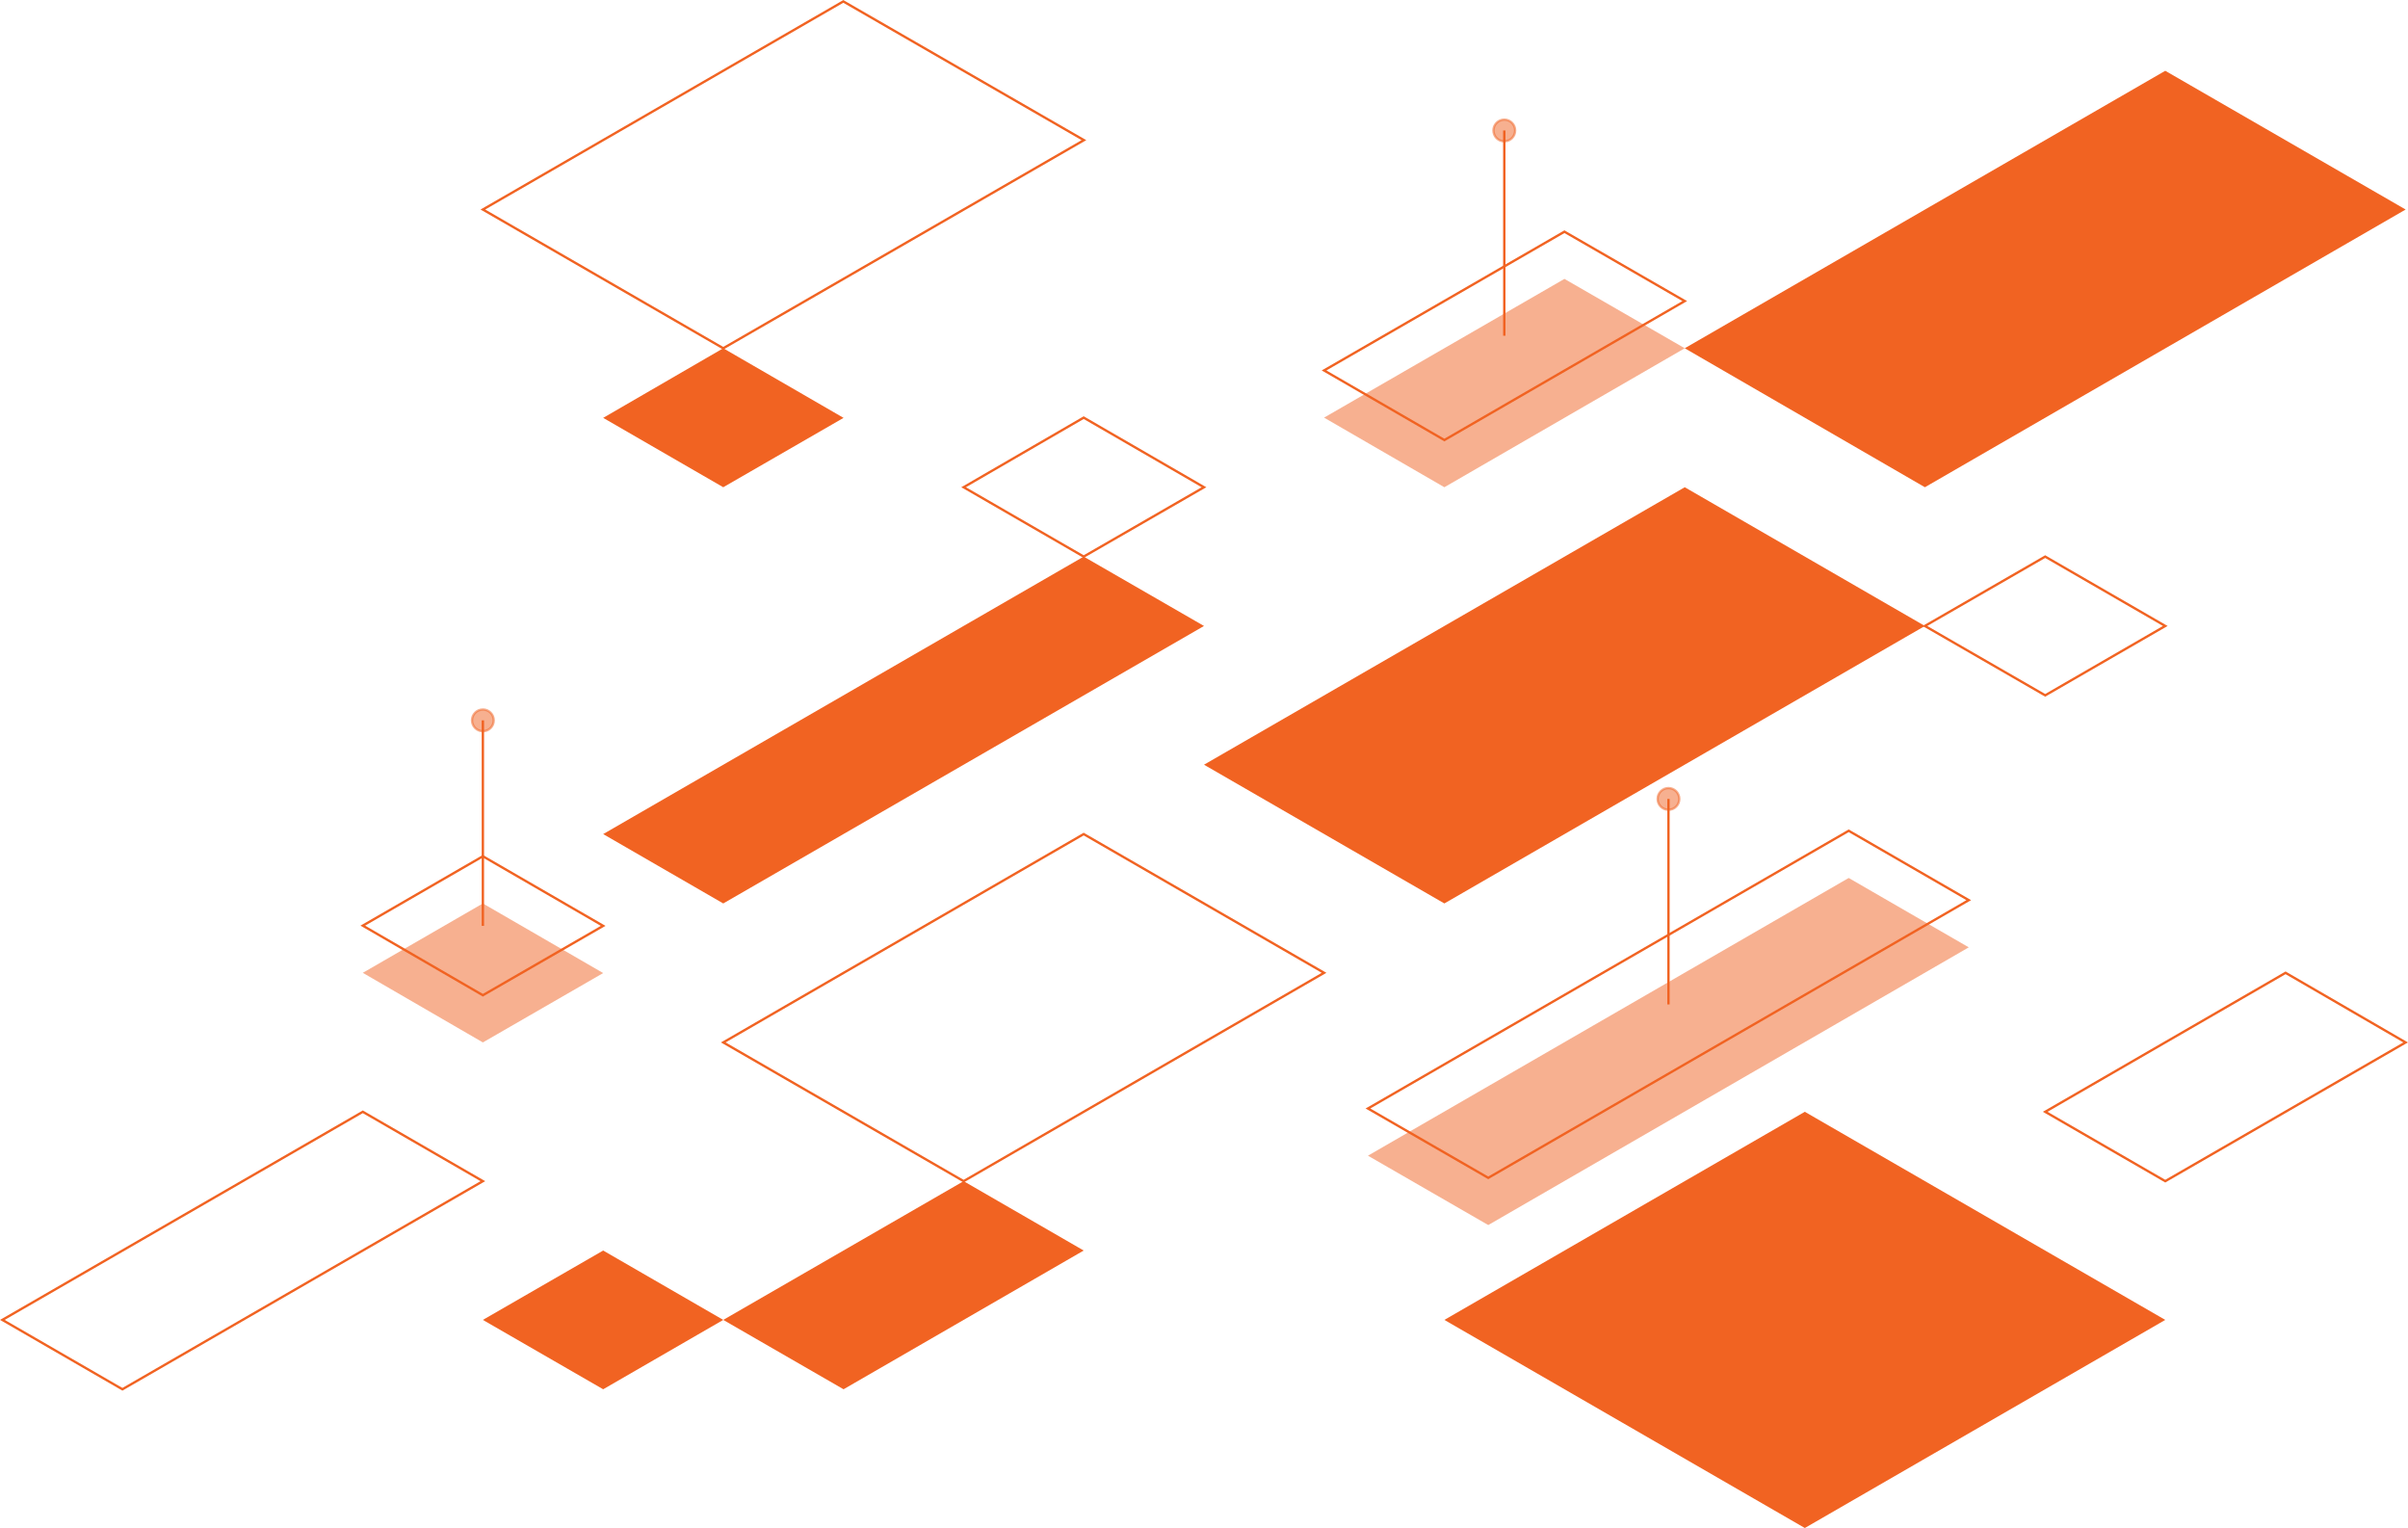 <svg xmlns="http://www.w3.org/2000/svg" width="1020.8" height="647.6" viewBox="0 0 1020.8 647.6"><title>slide-1-bg</title><path d="M408.5,500.6l152.8-88.3L459.4,353.5,306.6,441.8Z" fill="none" stroke="#f16322" stroke-miterlimit="10"/><path d="M510.4,324.1l101.9,58.8L816,265.3,714.2,206.5Z" fill="#f16322"/><path d="M579.9,489.8,783.7,372.1l50.9,29.4L630.9,519.2Z" fill="#f16322" opacity="0.5"/><path d="M255.7,412.4l-51,29.4-50.9-29.5,50.9-29.4Z" fill="#f16322" opacity="0.5"/><path d="M306.6,382.9,510.4,265.3l-51-29.4L255.7,353.5Z" fill="#f16322"/><path d="M459.4,235.9l51-29.4-51-29.5-50.9,29.5Z" fill="none" stroke="#f16322" stroke-miterlimit="10"/><path d="M816,265.3l51,29.4,50.9-29.4L867,235.9Z" fill="none" stroke="#f16322" stroke-miterlimit="10"/><path d="M408.5,500.6,306.6,559.4l51,29.4L459.4,530Z" fill="#f16322"/><path d="M612.3,206.5l101.9-58.9-51-29.4L561.3,177Z" fill="#f16322" opacity="0.5"/><path d="M306.6,206.5l51-29.4-51-29.5-50.9,29.5Z" fill="#f16322"/><path d="M612.3,559.4l152.8-88.2,152.8,88.2L765.1,647.6Z" fill="#f16322"/><path d="M867,471.2l101.9-58.9,50.9,29.5L917.9,500.6Z" fill="none" stroke="#f16322" stroke-miterlimit="10"/><path d="M306.6,559.4,255.7,530l-51,29.4,51,29.4Z" fill="#f16322"/><path d="M153.8,471.2,1,559.4l50.9,29.4,152.8-88.2Z" fill="none" stroke="#f16322" stroke-miterlimit="10"/><path d="M714.2,147.6,917.9,30l101.9,58.8L816,206.5Z" fill="#f16322"/><path d="M306.6,147.6,459.5,59.4,357.5.6,204.7,88.8Z" fill="none" stroke="#f16322" stroke-miterlimit="10"/><path d="M255.7,392.4l-51,29.4-50.9-29.5,50.9-29.4Z" fill="none" stroke="#f16322" stroke-miterlimit="10"/><path d="M579.9,469.8,783.7,352.1l50.9,29.4L630.9,499.2Z" fill="none" stroke="#f16322" stroke-miterlimit="10"/><path d="M612.3,186.5l101.9-58.9-51-29.4L561.3,157Z" fill="none" stroke="#f16322" stroke-miterlimit="10"/><path d="M707.3,425.7V338.6" fill="none" stroke="#f16322" stroke-miterlimit="10"/><path d="M204.7,392.4V305.3" fill="none" stroke="#f16322" stroke-miterlimit="10"/><path d="M637.7,142.3v-87" fill="none" stroke="#f16322" stroke-miterlimit="10"/><circle cx="204.7" cy="305.3" r="4.6" fill="#f16322" stroke="#f16322" stroke-miterlimit="10" opacity="0.5"/><circle cx="707.3" cy="338.6" r="4.6" fill="#f16322" stroke="#f16322" stroke-miterlimit="10" opacity="0.5"/><circle cx="637.7" cy="55.3" r="4.6" fill="#f16322" stroke="#f16322" stroke-miterlimit="10" opacity="0.5"/></svg>